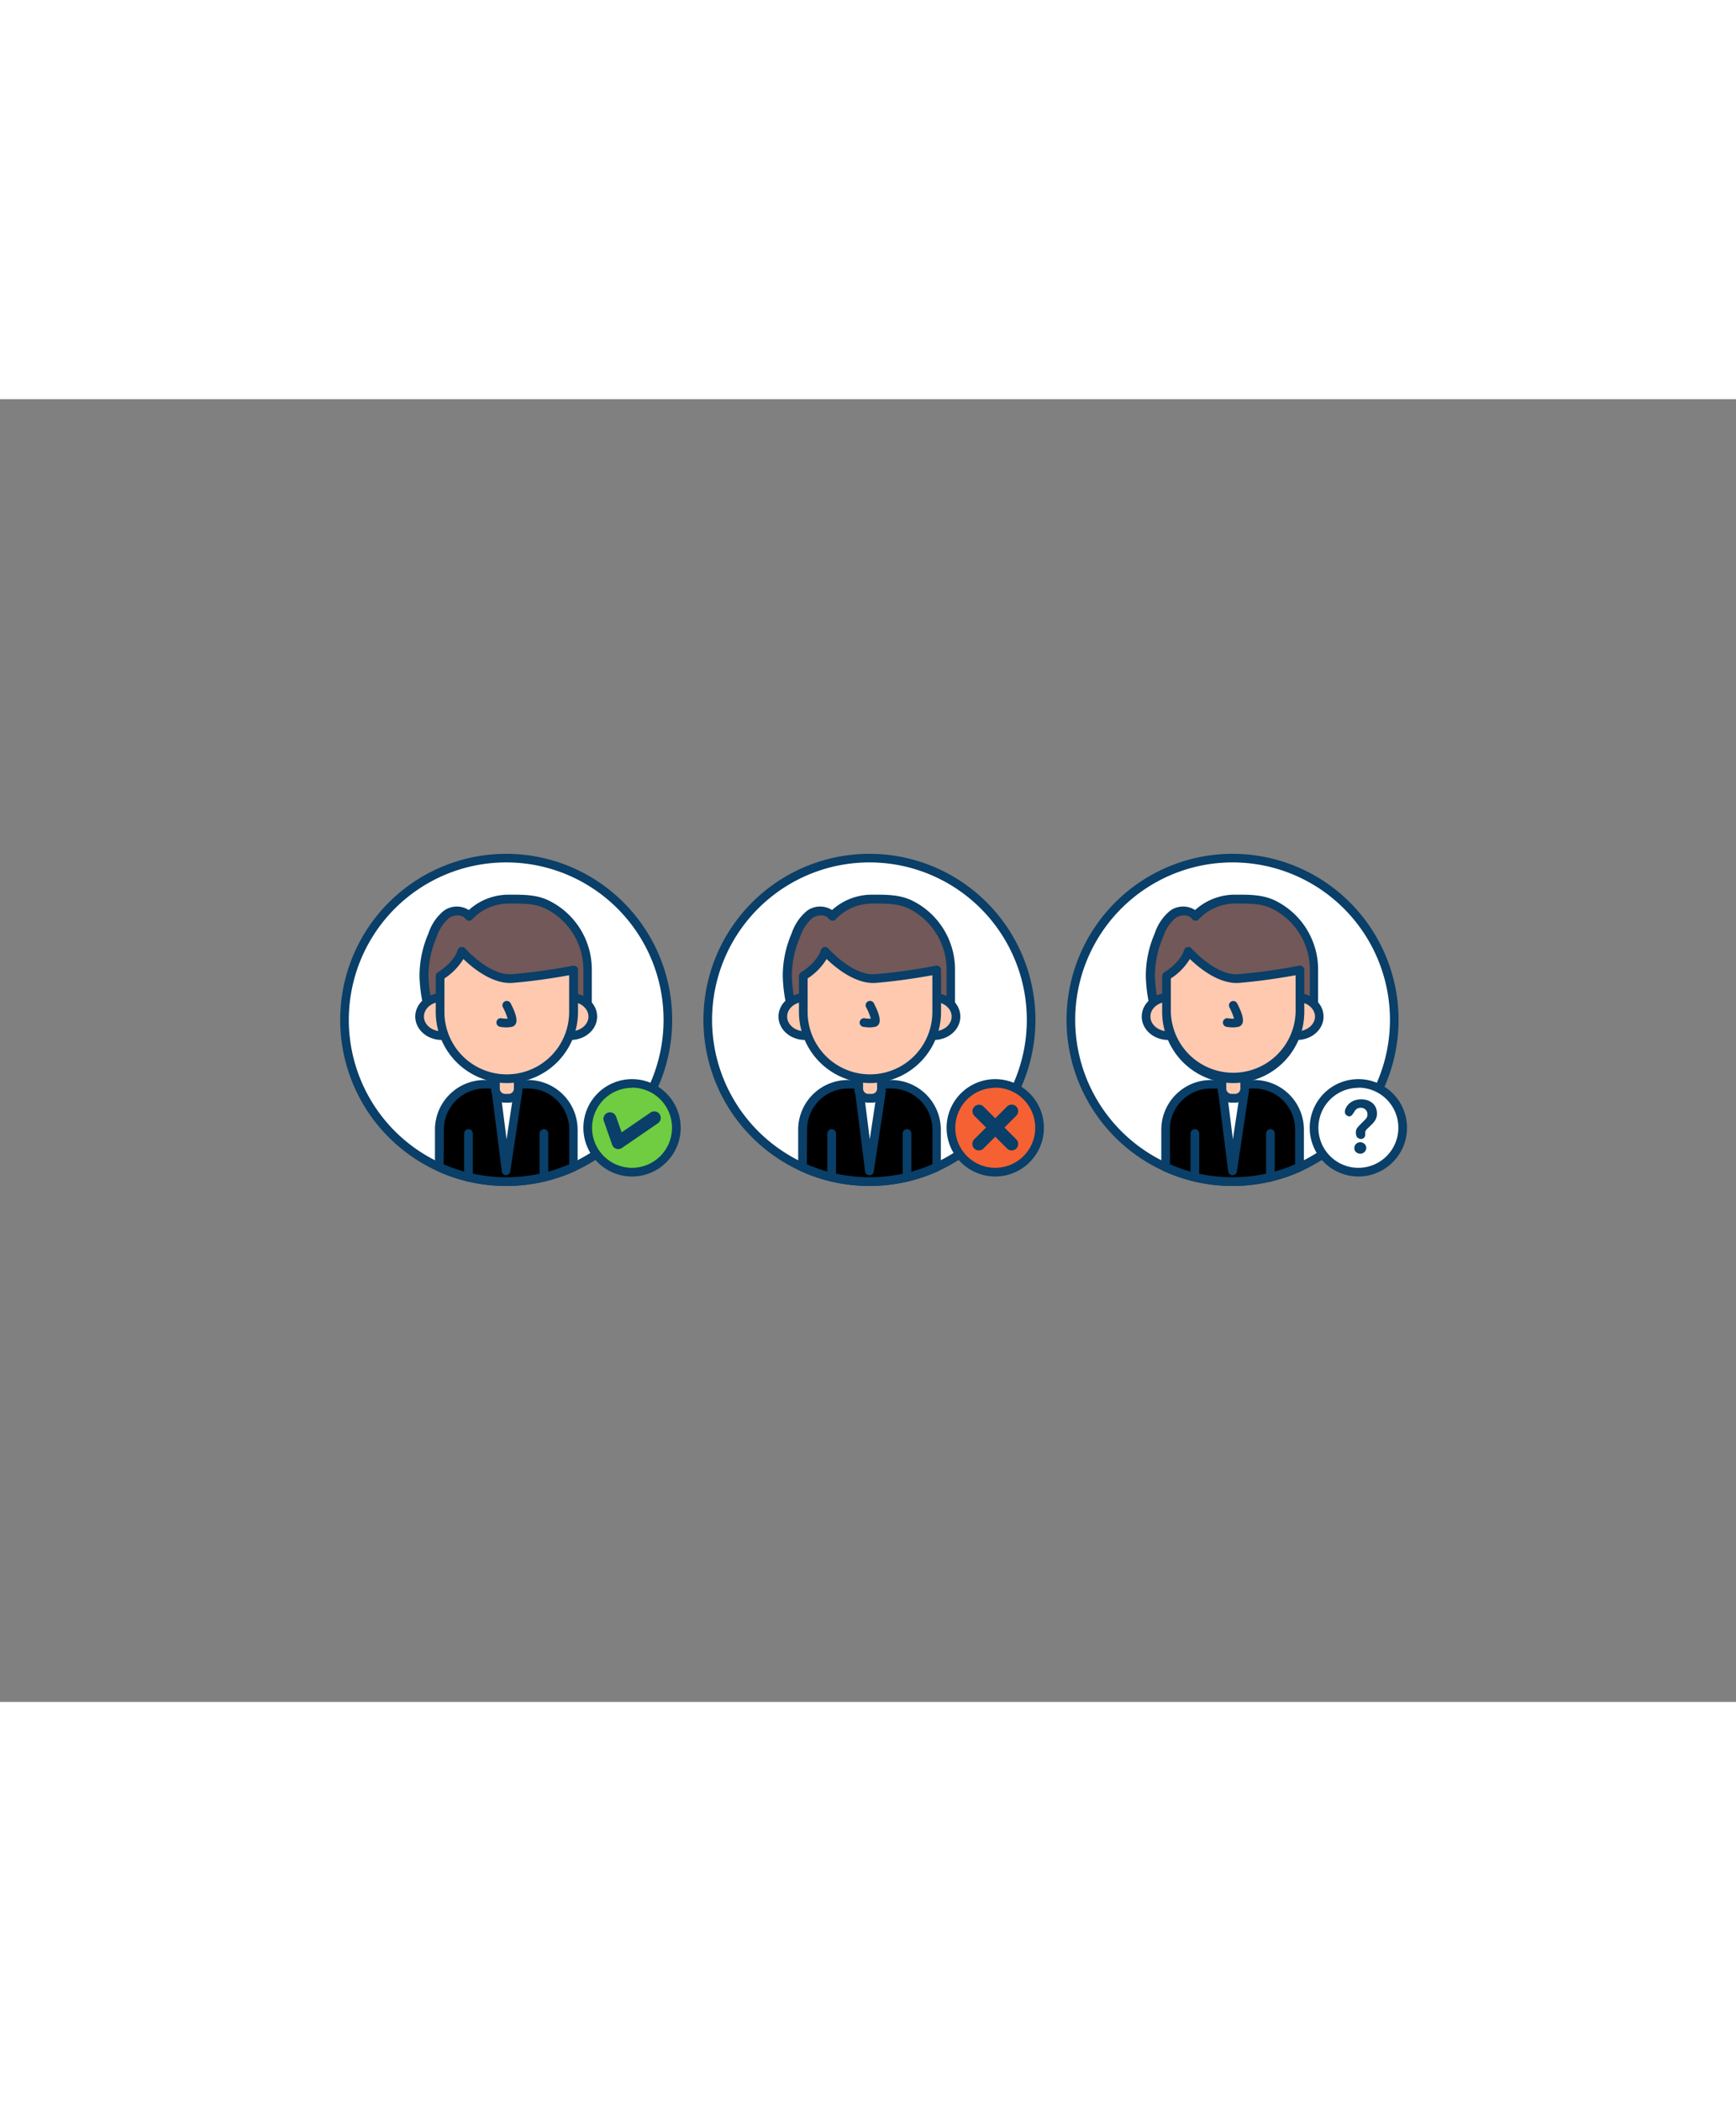 <svg xmlns="http://www.w3.org/2000/svg" viewBox="0 0 400 300" data-imageid="mind-map-f" imageName="User Status" class="illustrations_image" style="width: 248px;"><rect x="0" y="0" width="400" height="300" fill="#808080" stroke="none"/><g id="2pzvj9q5a5ozq1jb9sc4b_142_user_status_outline" data-name="#142_user_status_outline"><path d="M153.88,142.93a37.25,37.25,0,0,1-21.83,33.92,36.5,36.5,0,0,1-6.72,2.31,37.57,37.57,0,0,1-17.39,0,36.25,36.25,0,0,1-6.72-2.31,37.26,37.26,0,1,1,52.66-33.92Z" fill="#fff"/><path d="M116.63,181.18a38.26,38.26,0,0,1-8.93-1.05,37.52,37.52,0,0,1-6.9-2.37,38.25,38.25,0,1,1,31.67,0,37.36,37.36,0,0,1-6.91,2.37A38.19,38.19,0,0,1,116.63,181.18Zm0-74.51a36.26,36.26,0,0,0-15,69.27,35.08,35.08,0,0,0,6.54,2.24,36.69,36.69,0,0,0,16.93,0,35.08,35.08,0,0,0,6.54-2.24,36.26,36.26,0,0,0-15-69.27Z" fill="#093f68"/><path d="M132.05,168.22v8.63a36.5,36.5,0,0,1-6.72,2.31,37.57,37.57,0,0,1-17.39,0,36.25,36.25,0,0,1-6.72-2.31v-8.63a10.43,10.43,0,0,1,10.43-10.44h10A10.44,10.44,0,0,1,132.05,168.22Z" fill="#000000" class="target-color"/><path d="M116.63,181.18a38.26,38.26,0,0,1-8.93-1.05,37.52,37.52,0,0,1-6.9-2.37,1,1,0,0,1-.58-.91v-8.63a11.44,11.44,0,0,1,11.43-11.44h10a11.45,11.45,0,0,1,11.44,11.44v8.63a1,1,0,0,1-.58.91,37.36,37.36,0,0,1-6.91,2.37A38.19,38.19,0,0,1,116.63,181.18Zm-14.41-5a34.9,34.9,0,0,0,6,2,36.69,36.69,0,0,0,16.93,0,35.49,35.49,0,0,0,6-2v-8a9.45,9.45,0,0,0-9.44-9.44h-10a9.45,9.45,0,0,0-9.43,9.44Zm29.83.65h0Z" fill="#093f68"/><polygon points="116.63 177.72 114.28 159.16 119.39 159.39 116.63 177.72" fill="#fff"/><path d="M116.63,178.71h0a1,1,0,0,1-1-.87l-2.35-18.56a1,1,0,0,1,1-1.12l5.11.23a1,1,0,0,1,.72.36,1,1,0,0,1,.22.79l-2.76,18.32A1,1,0,0,1,116.63,178.71Zm-1.21-18.5,1.3,10.22,1.52-10.09Z" fill="#093f68"/><path d="M115.32,115.29a12.71,12.71,0,0,1,2-.15c3,0,6.09-.08,8.84,1.26a16.73,16.73,0,0,1,9.31,14.9v12.36H98.66a7.48,7.48,0,0,1,.14-2.31,9.79,9.79,0,0,0-.35-2.39,33.11,33.11,0,0,1-.73-6.12,24,24,0,0,1,2-9.41,10.32,10.32,0,0,1,3.18-4.75c1.58-1.12,4.08-1.16,5.2.42A12.6,12.6,0,0,1,115.32,115.29Z" fill="#725858"/><path d="M135.42,144.66H98.66a1,1,0,0,1-1-.73,4.17,4.17,0,0,1,0-2c0-.23.08-.45.09-.66a6.31,6.31,0,0,0-.23-1.61c0-.18-.08-.36-.11-.54a33.94,33.94,0,0,1-.75-6.3,24.74,24.74,0,0,1,2.06-9.81,11.22,11.22,0,0,1,3.52-5.19,5.11,5.11,0,0,1,5.78-.18,13.64,13.64,0,0,1,7.08-3.38h0a13.91,13.91,0,0,1,2.11-.16h.54c2.92,0,6,0,8.74,1.37a17.67,17.67,0,0,1,9.87,15.79v12.36A1,1,0,0,1,135.42,144.66Zm-35.79-2h34.79V131.3a15.68,15.68,0,0,0-8.75-14c-2.38-1.16-5-1.16-7.86-1.16h-.54a12.44,12.44,0,0,0-1.8.14h0a11.45,11.45,0,0,0-6.65,3.49,1,1,0,0,1-1.55-.09c-.79-1.1-2.66-1-3.81-.19a9.4,9.4,0,0,0-2.83,4.32,22.77,22.77,0,0,0-1.91,9,32.65,32.65,0,0,0,.71,5.94c0,.16.07.33.1.5a7.55,7.55,0,0,1,.27,2.12,7.92,7.92,0,0,1-.11.92Z" fill="#093f68"/><path d="M114.14,155.79h5.25a0,0,0,0,1,0,0v3a2.23,2.23,0,0,1-2.23,2.23h-.79a2.23,2.23,0,0,1-2.23-2.23v-3A0,0,0,0,1,114.14,155.79Z" fill="#ffc9b0"/><path d="M117.16,162h-.79a3.23,3.23,0,0,1-3.23-3.23v-3a1,1,0,0,1,1-1h5.25a1,1,0,0,1,1,1v3A3.23,3.23,0,0,1,117.16,162Zm-2-5.25v2a1.23,1.23,0,0,0,1.23,1.23h.79a1.23,1.23,0,0,0,1.23-1.23v-2Z" fill="#093f68"/><ellipse cx="101.78" cy="142.17" rx="5.1" ry="4.39" fill="#ffc9b0"/><path d="M101.78,147.56c-3.37,0-6.1-2.42-6.1-5.39s2.73-5.4,6.1-5.4,6.09,2.42,6.09,5.4S105.14,147.56,101.78,147.56Zm0-8.79c-2.26,0-4.1,1.52-4.1,3.4s1.84,3.39,4.1,3.39,4.09-1.52,4.09-3.39S104,138.77,101.78,138.77Z" fill="#093f68"/><ellipse cx="131.49" cy="142.17" rx="5.1" ry="4.39" fill="#ffc9b0"/><path d="M131.49,147.56c-3.36,0-6.1-2.42-6.1-5.39s2.74-5.4,6.1-5.4,6.1,2.42,6.1,5.4S134.85,147.56,131.49,147.56Zm0-8.79c-2.26,0-4.1,1.52-4.1,3.4s1.84,3.39,4.1,3.39,4.1-1.52,4.1-3.39S133.75,138.77,131.49,138.77Z" fill="#093f68"/><path d="M116.77,156.48h0a15.37,15.37,0,0,1-15.37-15.37v-8.28s3.86-2.21,5-5.68c0,0,5.91,6.71,11.61,6.26a132.67,132.67,0,0,0,14.12-2v9.67A15.37,15.37,0,0,1,116.77,156.48Z" fill="#ffc9b0"/><path d="M116.77,157.48a16.38,16.38,0,0,1-16.37-16.37v-8.28a1,1,0,0,1,.5-.86s3.55-2.08,4.57-5.14a1,1,0,0,1,.74-.66,1,1,0,0,1,1,.31c0,.07,5.65,6.35,10.77,5.93a132.12,132.12,0,0,0,14-1.95,1,1,0,0,1,.83.2,1,1,0,0,1,.37.78v9.67A16.38,16.38,0,0,1,116.77,157.48ZM102.4,133.39v7.72a14.37,14.37,0,0,0,28.74,0v-8.46c-2.28.42-7.51,1.31-13,1.76-4.69.37-9.34-3.53-11.37-5.5A13.9,13.9,0,0,1,102.4,133.39Z" fill="#093f68"/><path d="M116.69,144.66a8.71,8.71,0,0,1-1.48-.13,1,1,0,0,1-.81-1.15,1,1,0,0,1,1.16-.82,6.42,6.42,0,0,0,1.4.09,13.64,13.64,0,0,0-1.08-2.62,1,1,0,0,1,.43-1.35,1,1,0,0,1,1.34.42c1.19,2.27,1.6,3.84,1.22,4.67a1.3,1.3,0,0,1-.88.75A5.75,5.75,0,0,1,116.69,144.66Z" fill="#093f68"/><path d="M107.94,180.16a1,1,0,0,1-1-1V169.1a1,1,0,1,1,2,0v10.06A1,1,0,0,1,107.94,180.16Z" fill="#093f68"/><path d="M125.33,180.16a1,1,0,0,1-1-1V169.1a1,1,0,0,1,2,0v10.06A1,1,0,0,1,125.33,180.16Z" fill="#093f68"/><circle cx="145.63" cy="167.75" r="10.21" fill="#70cc40"/><path d="M145.63,179a11.21,11.21,0,1,1,11.21-11.21A11.22,11.22,0,0,1,145.63,179Zm0-20.42a9.21,9.21,0,1,0,9.21,9.21A9.22,9.22,0,0,0,145.63,158.54Z" fill="#093f68"/><path d="M142.46,172.69a1.47,1.47,0,0,1-.46-.07,1.49,1.49,0,0,1-.95-.93l-1.92-5.47a1.5,1.5,0,0,1,2.83-1l1.27,3.62,6.63-4.55a1.5,1.5,0,1,1,1.7,2.47l-8.25,5.66A1.52,1.52,0,0,1,142.46,172.69Z" fill="#093f68"/><path d="M237.58,142.93a37.25,37.25,0,0,1-21.83,33.92,36.76,36.76,0,0,1-6.72,2.31,37.61,37.61,0,0,1-17.4,0,36.76,36.76,0,0,1-6.72-2.31,37.26,37.26,0,1,1,52.67-33.92Z" fill="#fff"/><path d="M200.33,181.18a38.19,38.19,0,0,1-8.93-1.05,37,37,0,0,1-6.9-2.37,38.25,38.25,0,1,1,31.66,0,37.52,37.52,0,0,1-6.9,2.37A38.26,38.26,0,0,1,200.33,181.18Zm0-74.51a36.26,36.26,0,0,0-15,69.27,35.08,35.08,0,0,0,6.54,2.24,36.69,36.69,0,0,0,16.93,0,35.08,35.08,0,0,0,6.54-2.24,36.26,36.26,0,0,0-15-69.27Z" fill="#093f68"/><path d="M215.75,168.22v8.63a36.76,36.76,0,0,1-6.72,2.31,37.61,37.61,0,0,1-17.4,0,36.76,36.76,0,0,1-6.72-2.31v-8.63a10.44,10.44,0,0,1,10.43-10.44h10A10.45,10.45,0,0,1,215.75,168.22Z" fill="#000000" class="target-color"/><path d="M200.33,181.18a38.19,38.19,0,0,1-8.93-1.05,37,37,0,0,1-6.9-2.37,1,1,0,0,1-.59-.91v-8.63a11.45,11.45,0,0,1,11.43-11.44h10a11.46,11.46,0,0,1,11.44,11.44v8.63a1,1,0,0,1-.59.91,37.52,37.52,0,0,1-6.9,2.37A38.26,38.26,0,0,1,200.33,181.18Zm-14.42-5a35.49,35.49,0,0,0,6,2,36.69,36.69,0,0,0,16.93,0,35.3,35.3,0,0,0,6-2v-8a9.46,9.46,0,0,0-9.44-9.44h-10a9.45,9.45,0,0,0-9.43,9.44Zm29.84.65h0Z" fill="#093f68"/><polygon points="200.33 177.72 197.97 159.16 203.09 159.39 200.33 177.72" fill="#fff"/><path d="M200.33,178.71h0a1,1,0,0,1-1-.87L197,159.28a1,1,0,0,1,.26-.8,1,1,0,0,1,.78-.32l5.11.23a1,1,0,0,1,.73.36,1,1,0,0,1,.21.79l-2.76,18.32A1,1,0,0,1,200.33,178.71Zm-1.21-18.5,1.29,10.22,1.52-10.09Z" fill="#093f68"/><path d="M199,115.29a12.81,12.81,0,0,1,2-.15c3,0,6.09-.08,8.85,1.26a16.73,16.73,0,0,1,9.3,14.9v12.36H182.35a7.48,7.48,0,0,1,.15-2.31,10.32,10.32,0,0,0-.36-2.39,33.1,33.1,0,0,1-.72-6.12,23.63,23.63,0,0,1,2-9.41,10.23,10.23,0,0,1,3.17-4.75c1.58-1.12,4.08-1.16,5.21.42A12.54,12.54,0,0,1,199,115.29Z" fill="#725858"/><path d="M219.11,144.66H182.35a1,1,0,0,1-1-.73,4.31,4.31,0,0,1,0-2,5.47,5.47,0,0,0,.09-.66,6.76,6.76,0,0,0-.22-1.61l-.12-.54a33.87,33.87,0,0,1-.74-6.3,24.51,24.51,0,0,1,2.05-9.81,11.32,11.32,0,0,1,3.53-5.19,5.11,5.11,0,0,1,5.78-.18,13.6,13.6,0,0,1,7.08-3.38h0a13.63,13.63,0,0,1,2.11-.16h.53c2.92,0,5.95,0,8.75,1.37a17.68,17.68,0,0,1,9.86,15.79v12.36A1,1,0,0,1,219.11,144.66Zm-35.79-2h34.79V131.3a15.68,15.68,0,0,0-8.74-14c-2.38-1.16-5.05-1.16-7.87-1.16H201a12.1,12.1,0,0,0-1.79.14h0a11.45,11.45,0,0,0-6.66,3.49,1,1,0,0,1-.8.32,1,1,0,0,1-.75-.41c-.78-1.1-2.66-1-3.81-.19a9.48,9.48,0,0,0-2.83,4.32,22.75,22.75,0,0,0-1.9,9,31.8,31.8,0,0,0,.7,5.94c0,.16.07.33.11.5a7.94,7.94,0,0,1,.27,2.12c0,.29-.07.6-.12.92ZM199,115.29h0Z" fill="#093f68"/><path d="M197.84,155.79h5.25a0,0,0,0,1,0,0v3a2.23,2.23,0,0,1-2.23,2.23h-.79a2.23,2.23,0,0,1-2.23-2.23v-3A0,0,0,0,1,197.84,155.79Z" fill="#ffc9b0"/><path d="M200.86,162h-.79a3.23,3.23,0,0,1-3.23-3.23v-3a1,1,0,0,1,1-1h5.24a1,1,0,0,1,1,1v3A3.23,3.23,0,0,1,200.86,162Zm-2-5.25v2a1.23,1.23,0,0,0,1.23,1.23h.79a1.23,1.23,0,0,0,1.22-1.23v-2Z" fill="#093f68"/><ellipse cx="185.47" cy="142.17" rx="5.1" ry="4.39" fill="#ffc9b0"/><path d="M185.47,147.56c-3.36,0-6.1-2.42-6.1-5.39s2.74-5.4,6.1-5.4,6.1,2.42,6.1,5.4S188.83,147.56,185.47,147.56Zm0-8.79c-2.26,0-4.1,1.52-4.1,3.4s1.84,3.39,4.1,3.39,4.1-1.52,4.1-3.39S187.73,138.77,185.47,138.77Z" fill="#093f68"/><ellipse cx="215.18" cy="142.17" rx="5.1" ry="4.39" fill="#ffc9b0"/><path d="M215.18,147.56c-3.36,0-6.09-2.42-6.09-5.39s2.73-5.4,6.09-5.4,6.1,2.42,6.1,5.4S218.54,147.56,215.18,147.56Zm0-8.79c-2.26,0-4.09,1.52-4.09,3.4s1.83,3.39,4.09,3.39,4.1-1.52,4.1-3.39S217.44,138.77,215.18,138.77Z" fill="#093f68"/><path d="M200.46,156.48h0a15.37,15.37,0,0,1-15.37-15.37v-8.28s3.87-2.21,5-5.68c0,0,5.91,6.71,11.6,6.26a132.19,132.19,0,0,0,14.12-2v9.67A15.37,15.37,0,0,1,200.46,156.48Z" fill="#ffc9b0"/><path d="M200.46,157.48a16.38,16.38,0,0,1-16.37-16.37v-8.28a1,1,0,0,1,.5-.86s3.56-2.08,4.57-5.14a1,1,0,0,1,1.7-.35c.06.07,5.65,6.35,10.77,5.93a131.16,131.16,0,0,0,14-1.95,1,1,0,0,1,1.2,1v9.67A16.38,16.38,0,0,1,200.46,157.48Zm-14.37-24.09v7.72a14.37,14.37,0,0,0,28.74,0v-8.46c-2.28.42-7.51,1.31-13,1.76-4.69.37-9.33-3.53-11.37-5.5A13.9,13.9,0,0,1,186.09,133.39Z" fill="#093f68"/><path d="M200.38,144.66a8.54,8.54,0,0,1-1.47-.13,1,1,0,0,1-.82-1.15,1,1,0,0,1,1.16-.82,6.48,6.48,0,0,0,1.4.09,13.64,13.64,0,0,0-1.08-2.62,1,1,0,0,1,1.78-.93c1.18,2.27,1.59,3.84,1.22,4.67a1.31,1.31,0,0,1-.89.75A5.75,5.75,0,0,1,200.38,144.66Z" fill="#093f68"/><path d="M191.63,180.16a1,1,0,0,1-1-1V169.1a1,1,0,0,1,2,0v10.06A1,1,0,0,1,191.63,180.16Z" fill="#093f68"/><path d="M209,180.16a1,1,0,0,1-1-1V169.1a1,1,0,0,1,2,0v10.06A1,1,0,0,1,209,180.16Z" fill="#093f68"/><circle cx="229.32" cy="167.75" r="10.21" fill="#f56132"/><path d="M229.32,179a11.21,11.21,0,1,1,11.21-11.21A11.22,11.22,0,0,1,229.32,179Zm0-20.42a9.21,9.21,0,1,0,9.21,9.21A9.22,9.22,0,0,0,229.32,158.54Z" fill="#093f68"/><path d="M233.1,173a1.51,1.51,0,0,1-1.06-.44L224.48,165a1.5,1.5,0,0,1,2.12-2.12l7.56,7.56a1.49,1.49,0,0,1,0,2.12A1.51,1.51,0,0,1,233.1,173Z" fill="#093f68"/><path d="M225.54,173a1.53,1.53,0,0,1-1.06-.44,1.51,1.51,0,0,1,0-2.12l7.56-7.56a1.51,1.51,0,0,1,2.12,0,1.49,1.49,0,0,1,0,2.12l-7.56,7.56A1.49,1.49,0,0,1,225.54,173Z" fill="#093f68"/><path d="M321.27,142.93a37.25,37.25,0,0,1-21.83,33.92,36.76,36.76,0,0,1-6.72,2.31,37.61,37.61,0,0,1-17.4,0,36.76,36.76,0,0,1-6.72-2.31,37.26,37.26,0,1,1,52.67-33.92Z" fill="#fff"/><path d="M284,181.18a38.26,38.26,0,0,1-8.93-1.05,37.52,37.52,0,0,1-6.9-2.37,38.25,38.25,0,1,1,31.66,0,37,37,0,0,1-6.9,2.37A38.19,38.19,0,0,1,284,181.18Zm0-74.51a36.26,36.26,0,0,0-15,69.27,35.24,35.24,0,0,0,6.53,2.24,36.73,36.73,0,0,0,16.94,0,35.08,35.08,0,0,0,6.54-2.24,36.26,36.26,0,0,0-15-69.27Z" fill="#093f68"/><path d="M299.44,168.22v8.63a36.76,36.76,0,0,1-6.72,2.31,37.61,37.61,0,0,1-17.4,0,36.76,36.76,0,0,1-6.72-2.31v-8.63A10.44,10.44,0,0,1,279,157.78h10A10.44,10.44,0,0,1,299.44,168.22Z" fill="#000000" class="target-color"/><path d="M284,181.18a38.26,38.26,0,0,1-8.93-1.05,37.52,37.52,0,0,1-6.9-2.37,1,1,0,0,1-.59-.91v-8.63A11.45,11.45,0,0,1,279,156.78h10a11.45,11.45,0,0,1,11.44,11.44v8.63a1,1,0,0,1-.59.91,37,37,0,0,1-6.9,2.37A38.19,38.19,0,0,1,284,181.18Zm-14.42-5a35.49,35.49,0,0,0,5.95,2,36.73,36.73,0,0,0,16.94,0,35.49,35.49,0,0,0,5.95-2v-8a9.45,9.45,0,0,0-9.44-9.44H279a9.45,9.45,0,0,0-9.44,9.44Zm29.84.65h0Z" fill="#093f68"/><polygon points="284.02 177.72 281.67 159.16 286.78 159.39 284.02 177.72" fill="#fff"/><path d="M284,178.71h0a1,1,0,0,1-1-.87l-2.35-18.56a1,1,0,0,1,.25-.8,1,1,0,0,1,.78-.32l5.11.23a1,1,0,0,1,.73.36,1,1,0,0,1,.22.79L285,177.86A1,1,0,0,1,284,178.71Zm-1.21-18.5,1.29,10.22,1.52-10.09Z" fill="#093f68"/><path d="M282.71,115.29a12.71,12.71,0,0,1,2-.15c3,0,6.09-.08,8.84,1.26a16.73,16.73,0,0,1,9.31,14.9v12.36H266.05a7.48,7.48,0,0,1,.14-2.31,9.35,9.35,0,0,0-.36-2.39,34,34,0,0,1-.72-6.12,23.81,23.81,0,0,1,2-9.41,10.32,10.32,0,0,1,3.18-4.75c1.57-1.12,4.08-1.16,5.2.42A12.57,12.57,0,0,1,282.71,115.29Z" fill="#725858"/><path d="M302.81,144.66H266a1,1,0,0,1-1-.73,4.31,4.31,0,0,1,0-2,5.47,5.47,0,0,0,.09-.66,6.28,6.28,0,0,0-.22-1.61l-.12-.54a34.73,34.73,0,0,1-.74-6.3,24.74,24.74,0,0,1,2.06-9.81,11.22,11.22,0,0,1,3.52-5.19,5.1,5.1,0,0,1,5.78-.18,13.64,13.64,0,0,1,7.08-3.38h0a12.57,12.57,0,0,1,2.11-.16h.53c2.93,0,5.95,0,8.75,1.37a17.67,17.67,0,0,1,9.87,15.79v12.36A1,1,0,0,1,302.81,144.66Zm-35.79-2h34.79V131.3a15.68,15.68,0,0,0-8.75-14c-2.38-1.16-5-1.16-7.87-1.16h-.53a11,11,0,0,0-1.8.14h0a11.48,11.48,0,0,0-6.66,3.49.92.92,0,0,1-.79.32,1,1,0,0,1-.75-.41c-.79-1.1-2.66-1-3.82-.19a9.46,9.46,0,0,0-2.82,4.32,22.6,22.6,0,0,0-1.91,9,33.57,33.57,0,0,0,.7,5.94c0,.16.08.33.11.5a7.94,7.94,0,0,1,.27,2.12,6.28,6.28,0,0,1-.12.92C267.05,142.43,267,142.54,267,142.66Zm15.69-27.37h0Z" fill="#093f68"/><path d="M281.53,155.79h5.25a0,0,0,0,1,0,0v3a2.23,2.23,0,0,1-2.23,2.23h-.79a2.23,2.23,0,0,1-2.23-2.23v-3A0,0,0,0,1,281.53,155.79Z" fill="#ffc9b0"/><path d="M284.55,162h-.79a3.23,3.23,0,0,1-3.23-3.23v-3a1,1,0,0,1,1-1h5.25a1,1,0,0,1,1,1v3A3.23,3.23,0,0,1,284.55,162Zm-2-5.25v2a1.23,1.23,0,0,0,1.23,1.23h.79a1.23,1.23,0,0,0,1.23-1.23v-2Z" fill="#093f68"/><ellipse cx="269.16" cy="142.17" rx="5.1" ry="4.39" fill="#ffc9b0"/><path d="M269.16,147.56c-3.36,0-6.09-2.42-6.09-5.39s2.73-5.4,6.09-5.4,6.1,2.42,6.1,5.4S272.52,147.56,269.16,147.56Zm0-8.79c-2.26,0-4.09,1.52-4.09,3.4s1.83,3.39,4.09,3.39,4.1-1.52,4.1-3.39S271.42,138.77,269.16,138.77Z" fill="#093f68"/><ellipse cx="298.88" cy="142.17" rx="5.1" ry="4.39" fill="#ffc9b0"/><path d="M298.88,147.56c-3.36,0-6.1-2.42-6.1-5.39s2.74-5.4,6.1-5.4,6.09,2.42,6.09,5.4S302.24,147.56,298.88,147.56Zm0-8.79c-2.26,0-4.1,1.52-4.1,3.4s1.84,3.39,4.1,3.39S303,144,303,142.17,301.14,138.77,298.88,138.77Z" fill="#093f68"/><path d="M284.16,156.48h0a15.38,15.38,0,0,1-15.38-15.37v-8.28s3.87-2.21,5-5.68c0,0,5.91,6.71,11.6,6.26a132.62,132.62,0,0,0,14.13-2v9.67A15.37,15.37,0,0,1,284.16,156.48Z" fill="#ffc9b0"/><path d="M284.16,157.48a16.39,16.39,0,0,1-16.38-16.37v-8.28a1,1,0,0,1,.51-.86s3.55-2.08,4.56-5.14a1,1,0,0,1,.75-.66,1,1,0,0,1,.95.31c.06.07,5.66,6.35,10.78,5.93a132.12,132.12,0,0,0,14-1.95,1,1,0,0,1,.83.2,1,1,0,0,1,.37.78v9.67A16.39,16.39,0,0,1,284.16,157.48Zm-14.38-24.09v7.72a14.38,14.38,0,0,0,28.75,0v-8.46c-2.28.42-7.52,1.31-13,1.76-4.68.37-9.33-3.53-11.37-5.5A13.8,13.8,0,0,1,269.78,133.39Z" fill="#093f68"/><path d="M284.08,144.66a8.58,8.58,0,0,1-1.48-.13,1,1,0,0,1-.81-1.15,1,1,0,0,1,1.16-.82,6.37,6.37,0,0,0,1.4.09,15.08,15.08,0,0,0-1.08-2.62,1,1,0,0,1,1.77-.93c1.19,2.27,1.6,3.84,1.22,4.67a1.31,1.31,0,0,1-.89.75A5.6,5.6,0,0,1,284.08,144.66Z" fill="#093f68"/><path d="M275.32,180.16a1,1,0,0,1-1-1V169.1a1,1,0,1,1,2,0v10.06A1,1,0,0,1,275.32,180.16Z" fill="#093f68"/><path d="M292.72,180.16a1,1,0,0,1-1-1V169.1a1,1,0,0,1,2,0v10.06A1,1,0,0,1,292.72,180.16Z" fill="#093f68"/><circle cx="313.02" cy="167.75" r="10.21" fill="#fff"/><path d="M313,179a11.21,11.21,0,1,1,11.2-11.21A11.22,11.22,0,0,1,313,179Zm0-20.42a9.21,9.21,0,1,0,9.2,9.21A9.22,9.22,0,0,0,313,158.54Z" fill="#093f68"/><path d="M312.65,169.91a2.21,2.21,0,0,1-.2-1.43,1.43,1.43,0,0,1,.16-.48,1.81,1.81,0,0,1,.29-.41l.43-.47,1.32-1.33a1.51,1.51,0,0,0,.43-1.11,1.44,1.44,0,0,0-.44-1.08,1.52,1.52,0,0,0-1.1-.42,1.57,1.57,0,0,0-1.18.48c-.55.58-.9,2-2,1.3-.67-.39-.54-1.16-.25-1.74a3.37,3.37,0,0,1,.85-1.08,3.74,3.74,0,0,1,1.2-.68,4.81,4.81,0,0,1,1.5-.23,4.66,4.66,0,0,1,1.43.22,3.52,3.52,0,0,1,1.14.64,2.79,2.79,0,0,1,.76,1,3.53,3.53,0,0,1,.28,1.42,2.93,2.93,0,0,1-.16,1,3.12,3.12,0,0,1-.41.79,5.21,5.21,0,0,1-.59.68l-.7.68-.41.39a2.24,2.24,0,0,0-.29.35c-.36.6.14,1.3-.54,1.78a1,1,0,0,1-1.16,0A1.08,1.08,0,0,1,312.65,169.91Zm-.58,2.52a1.26,1.26,0,0,1,.4-.94,1.4,1.4,0,0,1,1.92,0,1.19,1.19,0,0,1,.41.93,1.24,1.24,0,0,1-.4.93,1.31,1.31,0,0,1-1,.4,1.27,1.27,0,0,1-.52-.11,1.25,1.25,0,0,1-.44-.27,1.4,1.4,0,0,1-.3-.41A1.26,1.26,0,0,1,312.07,172.43Z" fill="#093f68"/></g></svg>